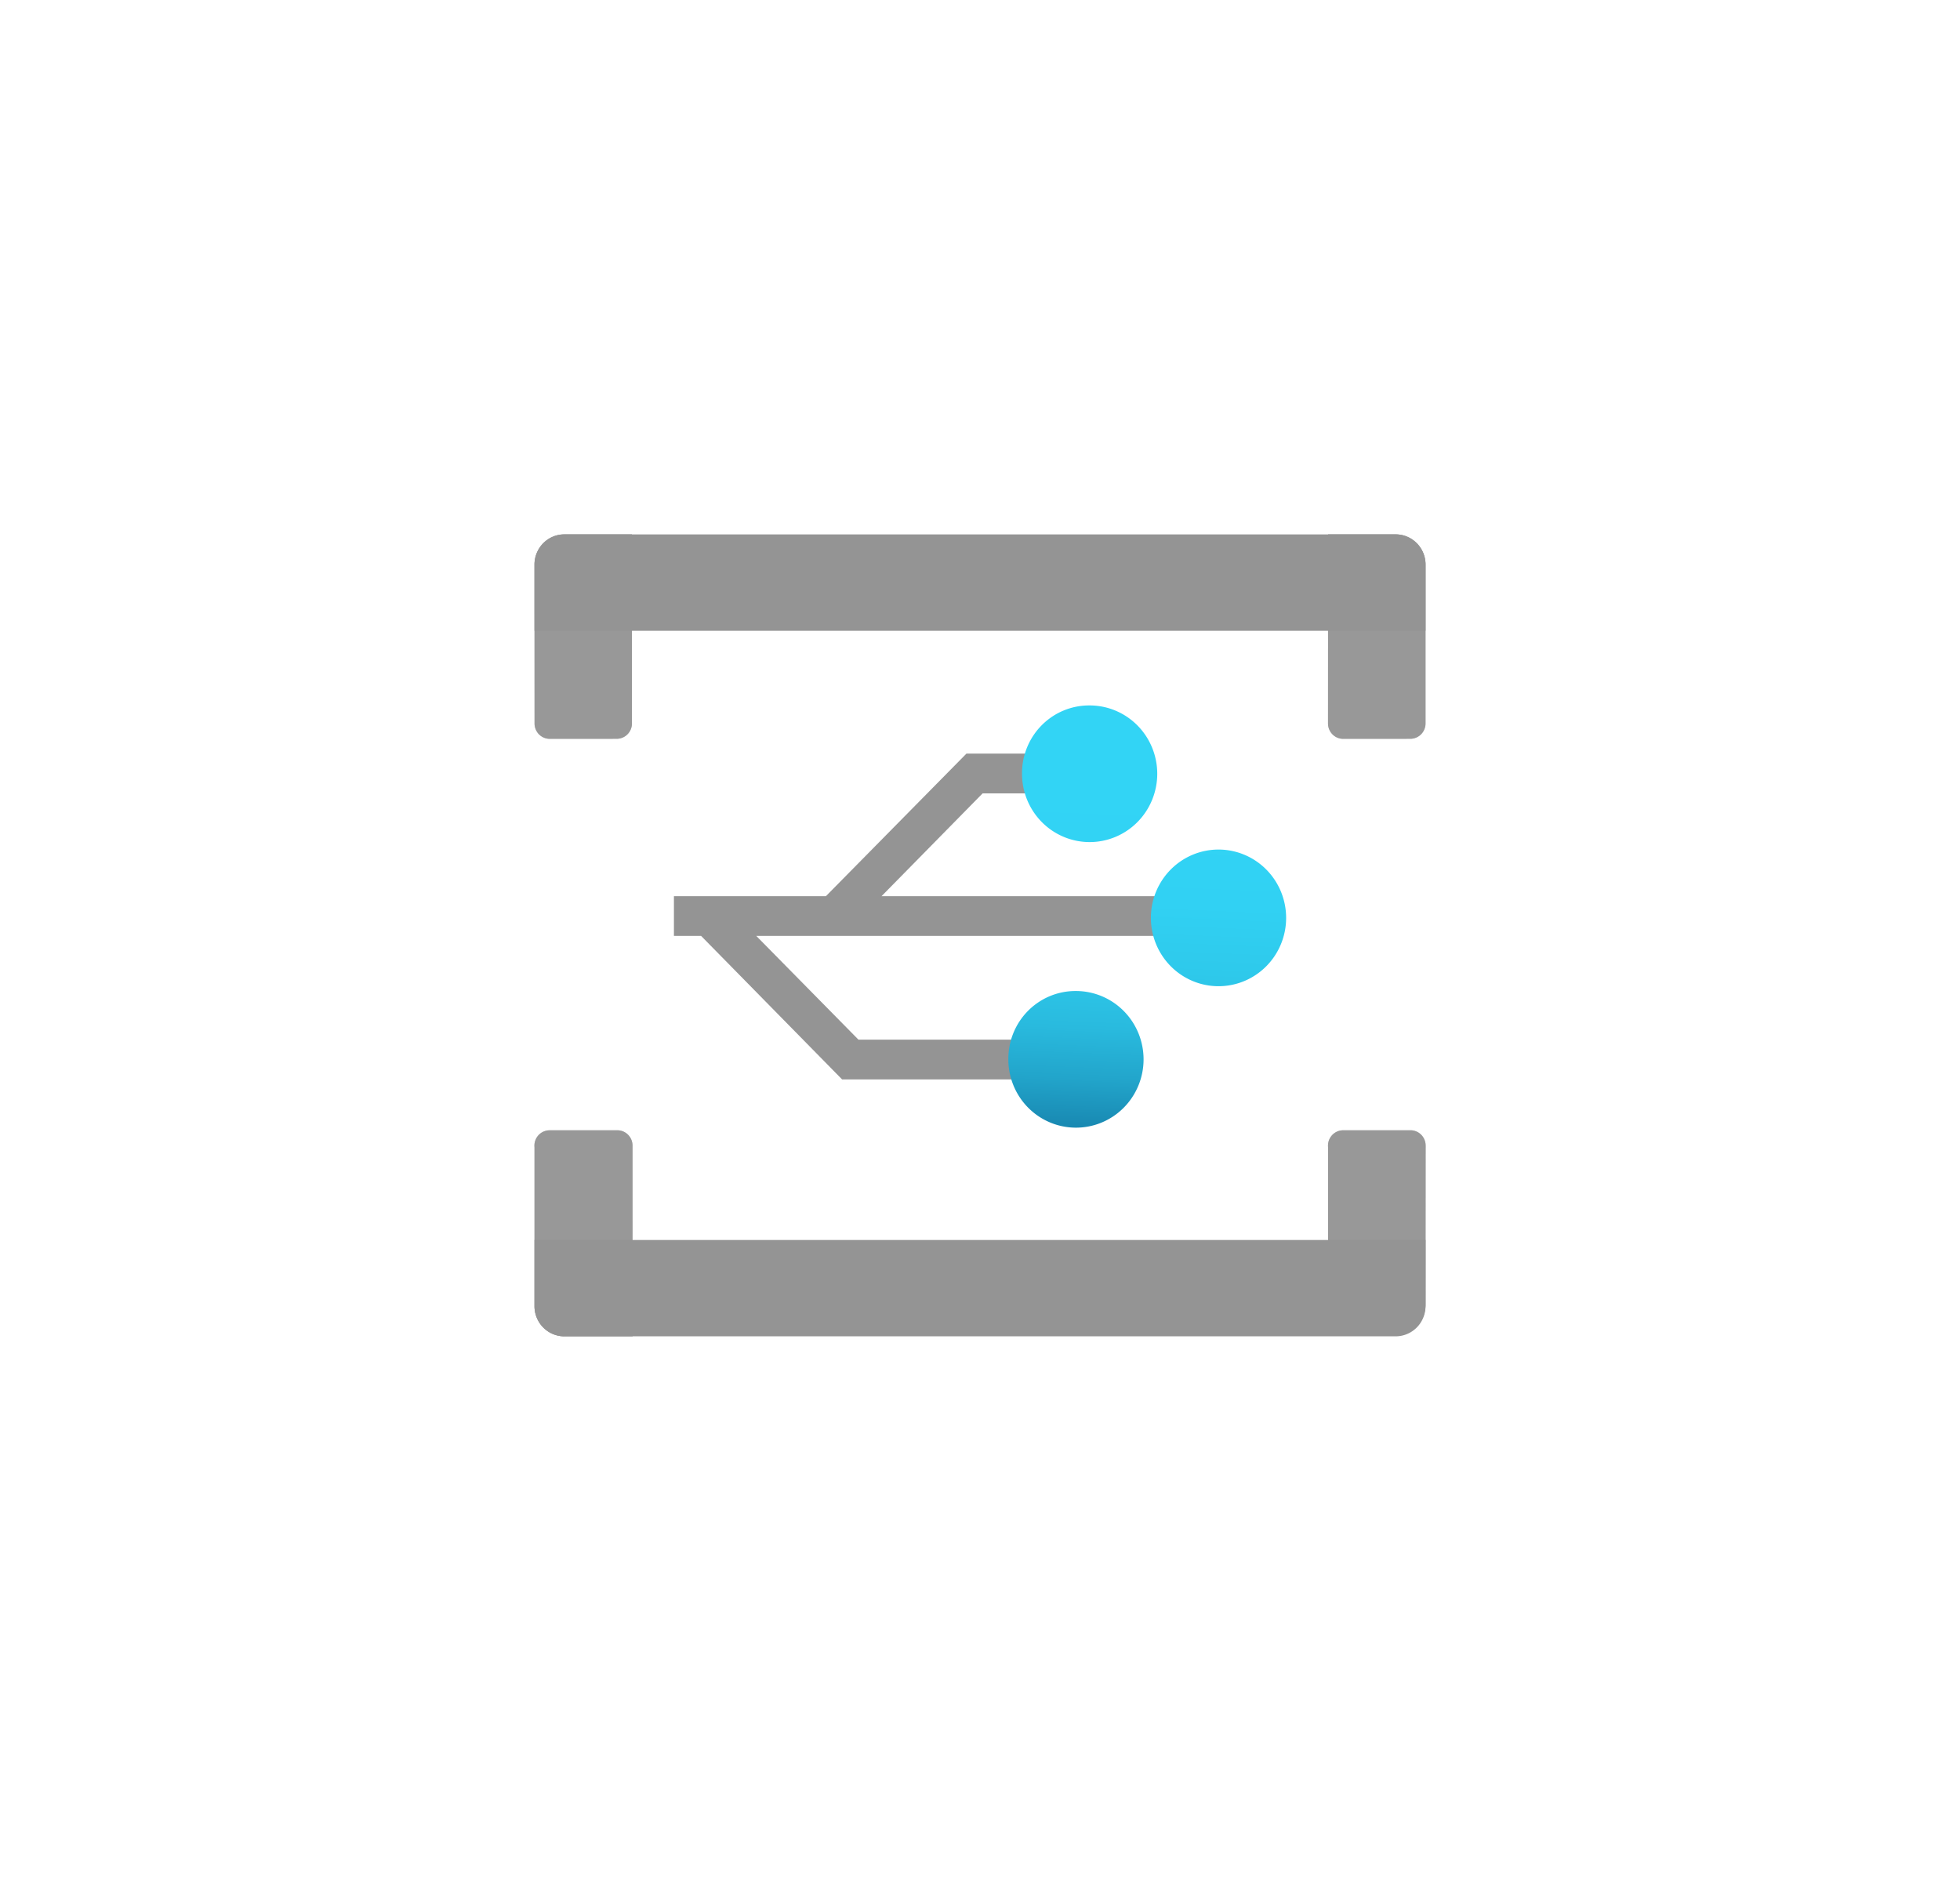 <?xml version="1.0" encoding="UTF-8" standalone="no"?>
<!DOCTYPE svg PUBLIC "-//W3C//DTD SVG 1.1//EN" "http://www.w3.org/Graphics/SVG/1.1/DTD/svg11.dtd">
<!-- Generated by Microsoft Visio, SVG Export Event Grid Domain.svg Page-1 -->
<svg xmlns="http://www.w3.org/2000/svg" xmlns:xlink="http://www.w3.org/1999/xlink" xmlns:ev="http://www.w3.org/2001/xml-events"
		width="1.732in" height="1.677in" viewBox="0 0 124.698 120.74" xml:space="preserve" color-interpolation-filters="sRGB"
		class="st5">
	<style type="text/css">
	<![CDATA[
		.st1 {fill:#949494;stroke:none;stroke-linecap:butt;stroke-width:34}
		.st2 {fill:url(#grad0-8);stroke:none;stroke-linecap:butt;stroke-width:34}
		.st3 {fill:#999999;stroke:none;stroke-linecap:butt;stroke-width:34}
		.st4 {fill:#999999;fill-opacity:0.5;stroke:none;stroke-linecap:butt;stroke-width:34}
		.st5 {fill:none;fill-rule:evenodd;font-size:12px;overflow:visible;stroke-linecap:square;stroke-miterlimit:3}
	]]>
	</style>

	<defs id="Patterns_And_Gradients">
		<linearGradient id="grad0-8" x1="0" y1="0" x2="1" y2="0" gradientTransform="rotate(-88.484 0.5 0.5)">
			<stop offset="0" stop-color="#198ab3" stop-opacity="1"/>
			<stop offset="0" stop-color="#198ab3" stop-opacity="1"/>
			<stop offset="0.11" stop-color="#22a5cb" stop-opacity="1"/>
			<stop offset="0.23" stop-color="#29bade" stop-opacity="1"/>
			<stop offset="0.37" stop-color="#2ec9eb" stop-opacity="1"/>
			<stop offset="0.53" stop-color="#31d1f3" stop-opacity="1"/>
			<stop offset="0.78" stop-color="#32d4f5" stop-opacity="1"/>
		</linearGradient>
	</defs>
	<g>
		<title>Page-1</title>
		<g id="group2657-1" transform="translate(34.005,-35.717)">
			<title>Event Grid Domain</title>
			<g id="group2658-2">
				<title>Icon-iot-183</title>
				<g id="shape2659-3" transform="translate(8.871,-16.345)">
					<title>Sheet.2659</title>
					<path d="M36.02 109.08 L13.21 109.08 L19.64 102.54 L30.41 102.54 L30.41 100.01 L18.61 100.01 L9.67 109.08 L0
								 109.08 L0 111.61 L1.73 111.61 L10.7 120.74 L24.08 120.74 L24.08 118.21 L11.74 118.21 L5.24 111.61
								 L36.02 111.61 L36.02 109.08 Z" class="st1"/>
				</g>
				<g id="shape2660-5" transform="translate(30.147,-14.54)">
					<title>Sheet.2660</title>
					<path d="M5.17 95.14 A4.302 4.347 0 1 1 0.87 99.46 A4.269 4.314 0 0 1 5.17 95.14 ZM9.07 108.62 A4.302
								 4.347 -180 1 0 13.37 104.31 A4.302 4.347 -180 0 0 9.07 108.55 L9.07 108.62 ZM0 117.62 A4.302
								 4.347 -180 1 0 4.3 113.31 A4.269 4.314 -180 0 0 -0 117.62 Z" class="st2"/>
				</g>
				<g id="group2661-9" transform="translate(5.64548E-14,-38.015)">
					<title>Sheet.2661</title>
					<g id="shape2662-10">
						<title>Sheet.2662</title>
						<path d="M1.9 107.73 L6.2 107.73 L6.2 119.76 a0.967 0.977 0 0 1 -0.967 0.977 L0.97 120.74 a0.967
									 0.977 0 0 1 -0.967 -0.977 L0 109.65 A1.901 1.921 0 0 1 1.9 107.73 Z" class="st3"/>
					</g>
					<g id="shape2663-12">
						<title>Sheet.2663</title>
						<path d="M1.9 107.73 L6.2 107.73 L6.2 119.76 a0.967 0.977 0 0 1 -0.967 0.977 L0.97 120.74 a0.967
									 0.977 0 0 1 -0.967 -0.977 L0 109.65 A1.901 1.921 0 0 1 1.9 107.73 Z" class="st4"/>
					</g>
				</g>
				<g id="group2664-14" transform="translate(50.49,-38.015)">
					<title>Sheet.2664</title>
					<g id="shape2665-15">
						<title>Sheet.2665</title>
						<path d="M0 107.73 L4.3 107.73 A1.901 1.921 0 0 1 6.2 109.65 L6.2 119.76 a0.967 0.977 0 0 1 -0.967
									 0.977 L0.93 120.74 a0.967 0.977 0 0 1 -0.934 -0.977 L0 107.73 Z" class="st3"/>
					</g>
					<g id="shape2666-17">
						<title>Sheet.2666</title>
						<path d="M0 107.73 L4.3 107.73 A1.901 1.921 0 0 1 6.2 109.65 L6.2 119.76 a0.967 0.977 0 0 1 -0.967
									 0.977 L0.93 120.74 a0.967 0.977 0 0 1 -0.934 -0.977 L0 107.73 Z" class="st4"/>
					</g>
				</g>
				<g id="shape2667-19" transform="translate(0,-44.89)">
					<title>Sheet.2667</title>
					<path d="M56.69 116.53 L56.69 120.74 L0 120.74 L0 116.53 A1.901 1.921 0 0 1 1.9 114.61 L54.83 114.61 A1.901
								 1.921 0 0 1 56.69 116.53 Z" class="st1"/>
				</g>
				<g id="group2668-21">
					<title>Sheet.2668</title>
					<g id="shape2669-22">
						<title>Sheet.2669</title>
						<path d="M0.97 107.63 L5.27 107.63 a0.967 0.977 0 0 1 0.967 0.977 L6.24 120.74 L1.9 120.74 A1.901
									 1.921 0 0 1 0 118.82 L0 108.71 a0.967 0.977 0 0 1 0.967 -1.078 Z" class="st3"/>
					</g>
					<g id="shape2670-24">
						<title>Sheet.2670</title>
						<path d="M0.97 107.63 L5.27 107.63 a0.967 0.977 0 0 1 0.967 0.977 L6.24 120.74 L1.9 120.74 A1.901
									 1.921 0 0 1 0 118.82 L0 108.71 a0.967 0.977 0 0 1 0.967 -1.078 Z" class="st4"/>
					</g>
				</g>
				<g id="group2671-26" transform="translate(50.49,-0.101)">
					<title>Sheet.2671</title>
					<g id="shape2672-27">
						<title>Sheet.2672</title>
						<path d="M0.93 107.73 L5.24 107.73 a0.967 0.977 0 0 1 0.967 0.977 L6.2 118.82 A1.901 1.921
									 0 0 1 4.3 120.74 L0 120.74 L0 108.81 a0.967 0.977 0 0 1 0.934 -1.078 Z" class="st3"/>
					</g>
					<g id="shape2673-29">
						<title>Sheet.2673</title>
						<path d="M0.93 107.73 L5.24 107.73 a0.967 0.977 0 0 1 0.967 0.977 L6.2 118.82 A1.901 1.921
									 0 0 1 4.3 120.74 L0 120.74 L0 108.81 a0.967 0.977 0 0 1 0.934 -1.078 Z" class="st4"/>
					</g>
				</g>
				<g id="shape2674-31">
					<title>Sheet.2674</title>
					<path d="M0 118.82 L0 114.61 L56.69 114.61 L56.69 118.82 A1.901 1.921 0 0 1 54.79 120.74 L1.9 120.74 A1.901
								 1.921 0 0 1 0 118.82 Z" class="st1"/>
				</g>
			</g>
		</g>
	</g>
</svg>
